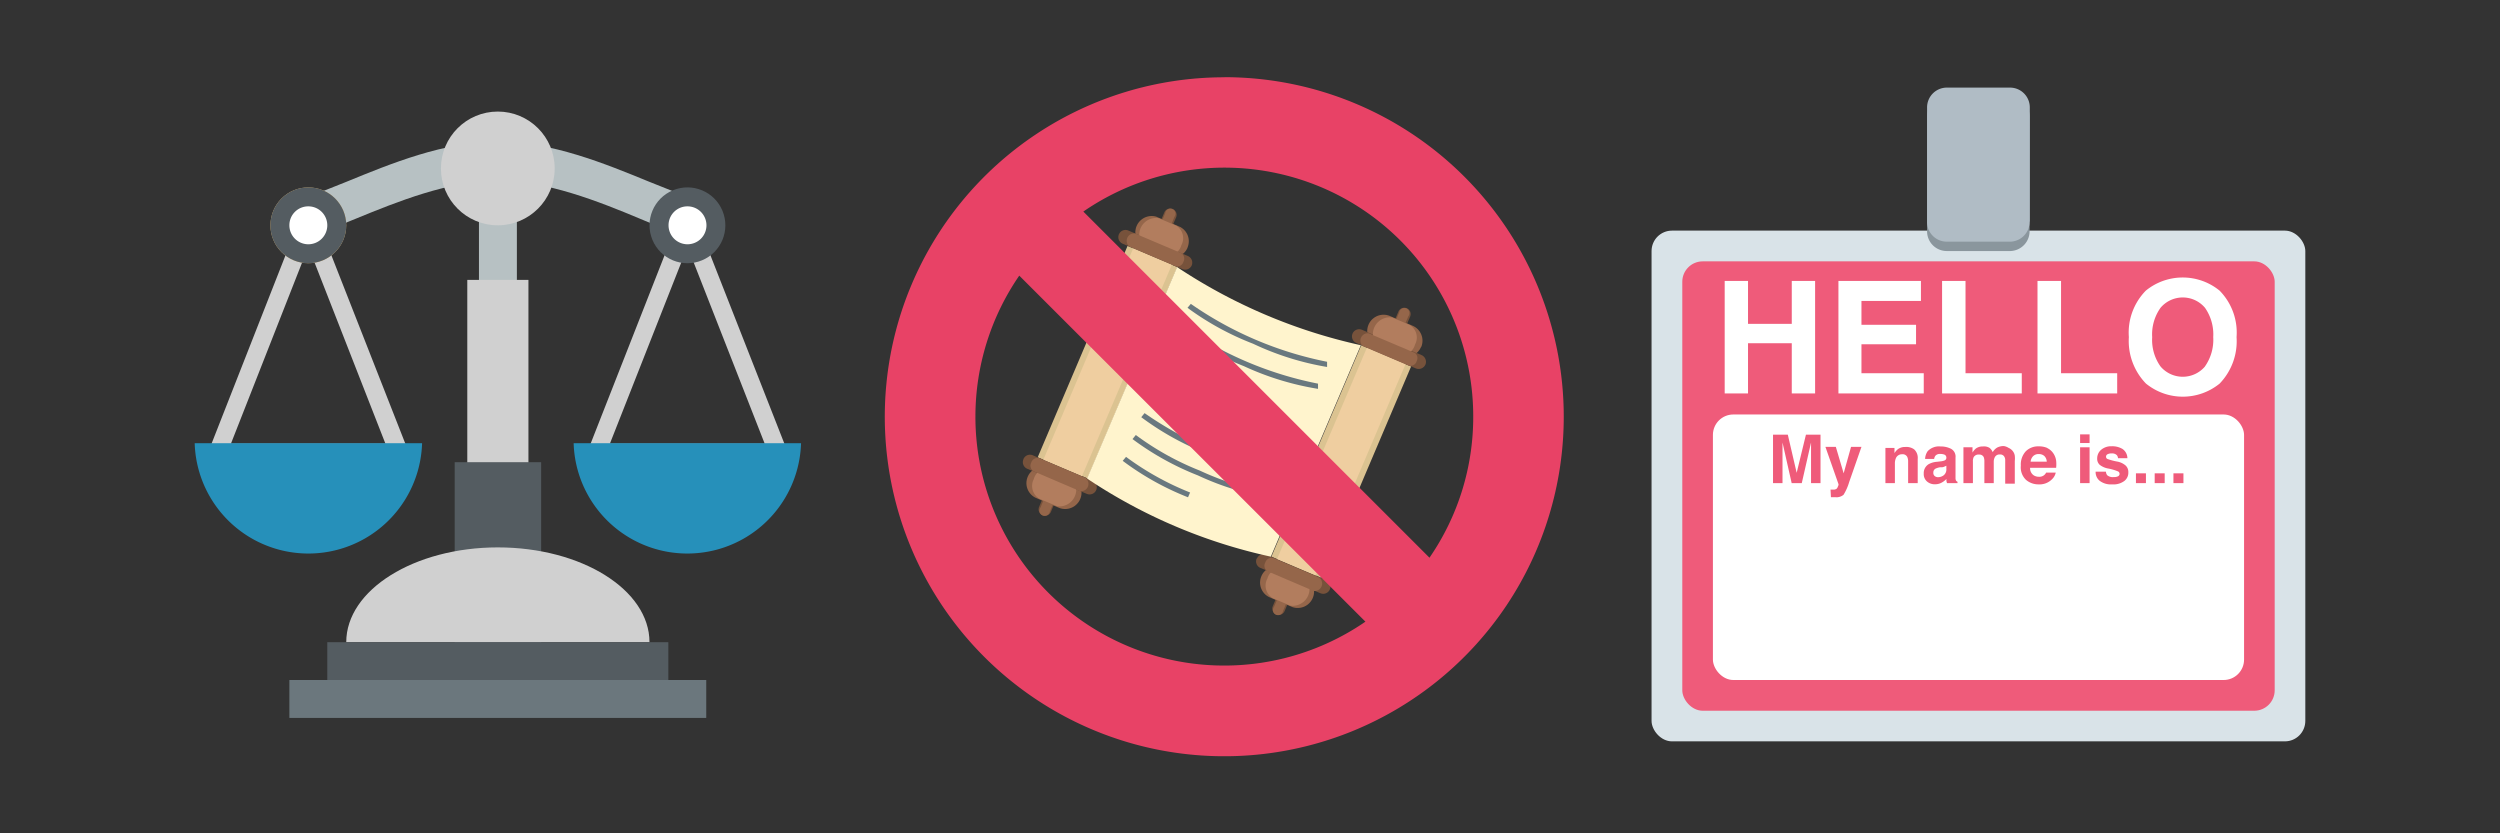<svg id="Layer_1" data-name="Layer 1" xmlns="http://www.w3.org/2000/svg" viewBox="0 0 240 80"><rect x="0" y="0" width="240" height="80" fill="#333333" stroke="none"/><defs><style>.cls-1{fill:#d0d0d0;}.cls-2{fill:#b7c1c3;}.cls-3{fill:#2690ba;}.cls-4{fill:#545c61;}.cls-5{fill:#dab370;}.cls-6{fill:#fff;}.cls-7{fill:#6b777d;}.cls-8{fill:#77523b;}.cls-9{fill:#95664a;}.cls-10{fill:#dbc391;}.cls-11{fill:#b27d5e;}.cls-12{fill:#efcea0;}.cls-13{fill:#fff4cd;}.cls-14{fill:#69787f;}.cls-15{fill:#e84266;}.cls-16{fill:#d9e3e8;}.cls-17{fill:#ef5b7a;}.cls-18{fill:#8a969d;}.cls-19{fill:#b0bcc5;}</style></defs><title>logo-sjmd-community</title><path class="cls-1" d="M22.17,42.59H37L29.6,23.68Zm17.44,1.78h-20l10-25.47Z"/><path class="cls-1" d="M58.55,42.59H73.41L66,23.68ZM76,44.37H56L66,18.9Z"/><path class="cls-2" d="M65.54,18.72s-2.09-.81-3.26-1.29c-4.17-1.71-9.35-3.84-14.49-3.84s-10.31,2.13-14.48,3.84c-1.17.48-3.26,1.29-3.26,1.29l-3.21,2.47s2.58,1.63,3.92,1.15c1-.37,2.17-.84,3.36-1.33,4-1.64,9-3.67,13.67-3.67s9.69,2,13.68,3.67c1.19.49,2.32,1,3.36,1.33,1.33.48,3.91-1.15,3.91-1.15Z"/><path class="cls-3" d="M18.69,42.55a10.92,10.92,0,0,0,21.83,0Z"/><path class="cls-3" d="M55.07,42.55a10.92,10.92,0,0,0,21.83,0Z"/><rect class="cls-2" x="45.98" y="20.72" width="3.64" height="40.02"/><rect class="cls-1" x="44.86" y="26.87" width="5.87" height="33.87"/><rect class="cls-4" x="43.65" y="44.37" width="8.3" height="19.1"/><circle class="cls-5" cx="29.6" cy="21.63" r="3.64"/><circle class="cls-4" cx="65.99" cy="21.63" r="3.64" transform="translate(-3.25 26.9) rotate(-22.5)"/><circle class="cls-4" cx="29.6" cy="21.63" r="3.64"/><path class="cls-6" d="M29.6,19.81a1.82,1.82,0,1,1-1.82,1.82A1.81,1.81,0,0,1,29.6,19.81Z"/><path class="cls-6" d="M66,19.81a1.82,1.82,0,1,1-1.82,1.82A1.81,1.81,0,0,1,66,19.81Z"/><circle class="cls-1" cx="47.79" cy="16.17" r="5.46"/><path class="cls-1" d="M47.79,52.55c-8,0-14.55,4.07-14.55,9.1H62.35C62.35,56.62,55.83,52.55,47.79,52.55Z"/><rect class="cls-4" x="31.42" y="61.65" width="32.74" height="3.64"/><rect class="cls-7" x="27.78" y="65.28" width="40.02" height="3.64"/><g id="Group_65" data-name="Group 65"><g id="Group_62" data-name="Group 62"><g id="Group_26" data-name="Group 26"><path id="Path_33" data-name="Path 33" class="cls-8" d="M112.53,21.74a.61.61,0,1,1-1.13-.47h0l.37-.87a.61.61,0,0,1,1.14.46v0Z"/></g><g id="Group_27" data-name="Group 27"><path id="Path_34" data-name="Path 34" class="cls-8" d="M100.12,47.79a.62.62,0,0,1,.8-.34.62.62,0,0,1,.34.8v0l-.37.88a.62.62,0,0,1-.8.34.62.62,0,0,1-.34-.8v0Z"/></g><g id="Group_28" data-name="Group 28"><path id="Path_35" data-name="Path 35" class="cls-9" d="M114,23.79a1.56,1.56,0,0,1-2,.83h0l-2.2-.94A1.57,1.57,0,0,1,111,20.8l2.19.94a1.54,1.54,0,0,1,.82,2Z"/></g><g id="Group_29" data-name="Group 29"><path id="Path_36" data-name="Path 36" class="cls-9" d="M98.67,45.75a1.56,1.56,0,0,1,2-.83l2.2.93a1.57,1.57,0,0,1-1.23,2.89l-2.19-.94A1.56,1.56,0,0,1,98.67,45.75Z"/></g><g id="Group_30" data-name="Group 30"><rect id="Rectangle_11" data-name="Rectangle 11" class="cls-10" x="95.3" y="32.17" width="22.05" height="5.2" transform="translate(32.73 119.02) rotate(-66.97)"/></g><g id="Group_31" data-name="Group 31"><path id="Path_37" data-name="Path 37" class="cls-8" d="M114.41,25.47a.69.69,0,0,1-.91.36l-5.72-2.43a.69.69,0,0,1,.54-1.27L114,24.56A.7.7,0,0,1,114.41,25.47Z"/></g><g id="Group_32" data-name="Group 32"><path id="Path_38" data-name="Path 38" class="cls-8" d="M98.25,44.07a.68.68,0,0,1,.9-.36l5.72,2.43a.69.69,0,0,1-.54,1.27L98.61,45a.69.69,0,0,1-.36-.91Z"/></g><g id="Group_33" data-name="Group 33"><path id="Path_39" data-name="Path 39" class="cls-9" d="M112.4,21.69a.49.49,0,1,1-1-.15.44.44,0,0,1,.1-.22l.37-.87a.48.48,0,0,1,.56-.41.48.48,0,0,1,.31.78Z"/></g><g id="Group_34" data-name="Group 34"><path id="Path_40" data-name="Path 40" class="cls-9" d="M100.25,47.85a.49.49,0,0,1,1,.15.43.43,0,0,1-.09.22l-.37.87a.49.49,0,0,1-1-.14.52.52,0,0,1,.1-.23Z"/></g><g id="Group_35" data-name="Group 35"><path id="Path_41" data-name="Path 41" class="cls-11" d="M113.41,23.54a1.42,1.42,0,0,1-1.72,1l-1.7-.72a1.62,1.62,0,0,1,1.23-2.88l1.7.72A1.42,1.42,0,0,1,113.41,23.54Z"/></g><g id="Group_36" data-name="Group 36"><path id="Path_42" data-name="Path 42" class="cls-11" d="M99.24,46A1.42,1.42,0,0,1,101,45l1.7.72a1.62,1.62,0,0,1-1.22,2.88l-1.7-.72A1.43,1.43,0,0,1,99.24,46Z"/></g><g id="Group_37" data-name="Group 37"><rect id="Rectangle_12" data-name="Rectangle 12" class="cls-12" x="95.3" y="32.76" width="22.05" height="4.03" transform="translate(32.73 119.02) rotate(-66.97)"/></g><g id="Group_38" data-name="Group 38"><path id="Path_43" data-name="Path 43" class="cls-9" d="M113.61,25.13a.62.62,0,0,1-.75.43l-4.43-1.88a.73.73,0,0,1-.12-1,.7.7,0,0,1,.66-.26l4.43,1.88A.63.63,0,0,1,113.61,25.13Z"/></g><g id="Group_39" data-name="Group 39"><path id="Path_44" data-name="Path 44" class="cls-9" d="M99,44.41A.62.62,0,0,1,99.8,44l4.42,1.88a.73.73,0,0,1,.13,1,.74.74,0,0,1-.67.27l-4.42-1.89A.62.62,0,0,1,99,44.41Z"/></g><g id="Group_40" data-name="Group 40"><path id="Path_45" data-name="Path 45" class="cls-8" d="M135,31.28a.61.61,0,1,1-1.13-.48l.37-.87a.61.61,0,0,1,1.14.45v0Z"/></g><g id="Group_41" data-name="Group 41"><path id="Path_46" data-name="Path 46" class="cls-8" d="M122.55,57.33a.62.62,0,0,1,.8-.34.62.62,0,0,1,.34.8v0l-.37.88a.62.62,0,0,1-.81.32.61.61,0,0,1-.32-.8Z"/></g><g id="Group_42" data-name="Group 42"><path id="Path_47" data-name="Path 47" class="cls-9" d="M136.41,33.33a1.56,1.56,0,0,1-2,.83l-2.2-.93a1.57,1.57,0,0,1,1.23-2.89l2.19.94a1.56,1.56,0,0,1,.82,2Z"/></g><g id="Group_43" data-name="Group 43"><path id="Path_48" data-name="Path 48" class="cls-9" d="M121.1,55.3a1.56,1.56,0,0,1,2-.84l2.2.94a1.57,1.57,0,0,1-1.23,2.88l-2.19-.94A1.55,1.55,0,0,1,121.1,55.3Z"/></g><g id="Group_44" data-name="Group 44"><rect id="Rectangle_13" data-name="Rectangle 13" class="cls-10" x="117.73" y="41.71" width="22.05" height="5.2" transform="translate(37.61 145.47) rotate(-66.97)"/></g><g id="Group_45" data-name="Group 45"><path id="Path_49" data-name="Path 49" class="cls-8" d="M136.84,35a.71.71,0,0,1-.91.37l-5.72-2.44a.69.69,0,0,1,.54-1.27l5.72,2.43A.7.7,0,0,1,136.84,35Z"/></g><g id="Group_46" data-name="Group 46"><path id="Path_50" data-name="Path 50" class="cls-8" d="M120.67,53.61a.69.69,0,0,1,.91-.36l5.72,2.43a.69.69,0,0,1-.54,1.27L121,54.52a.68.68,0,0,1-.36-.9Z"/></g><g id="Group_47" data-name="Group 47"><path id="Path_51" data-name="Path 51" class="cls-9" d="M134.83,31.23a.48.48,0,0,1-.55.42.5.5,0,0,1-.42-.56.52.52,0,0,1,.1-.23l.37-.87a.5.5,0,0,1,.56-.42.49.49,0,0,1,.41.56.43.43,0,0,1-.1.23Z"/></g><g id="Group_48" data-name="Group 48"><path id="Path_52" data-name="Path 52" class="cls-9" d="M122.68,57.39a.49.49,0,0,1,.55-.42.5.5,0,0,1,.42.56.43.43,0,0,1-.1.23l-.37.87a.49.49,0,0,1-.55.42.48.48,0,0,1-.42-.55.43.43,0,0,1,.1-.24l.37-.87Z"/></g><g id="Group_49" data-name="Group 49"><path id="Path_53" data-name="Path 53" class="cls-11" d="M135.84,33.08a1.41,1.41,0,0,1-1.72,1l-1.7-.72a1.62,1.62,0,0,1,1.23-2.88l1.69.72A1.41,1.41,0,0,1,135.84,33.08Z"/></g><g id="Group_50" data-name="Group 50"><path id="Path_54" data-name="Path 54" class="cls-11" d="M121.67,55.54a1.43,1.43,0,0,1,1.72-1l1.7.72a1.62,1.62,0,0,1-1.23,2.88l-1.69-.72A1.41,1.41,0,0,1,121.67,55.54Z"/></g><g id="Group_51" data-name="Group 51"><rect id="Rectangle_14" data-name="Rectangle 14" class="cls-12" x="117.73" y="42.3" width="22.05" height="4.03" transform="translate(37.61 145.47) rotate(-66.97)"/></g><g id="Group_52" data-name="Group 52"><path id="Path_55" data-name="Path 55" class="cls-9" d="M136,34.67a.62.62,0,0,1-.76.43l-4.42-1.88A.71.71,0,0,1,131.4,32l4.43,1.88A.63.63,0,0,1,136,34.67Z"/></g><g id="Group_53" data-name="Group 53"><path id="Path_56" data-name="Path 56" class="cls-9" d="M121.47,54a.63.63,0,0,1,.76-.43l4.42,1.88a.72.72,0,0,1-.54,1.28l-4.43-1.89A.62.62,0,0,1,121.47,54Z"/></g><g id="Group_54" data-name="Group 54"><path id="Path_57" data-name="Path 57" class="cls-13" d="M122,53.44a51.25,51.25,0,0,1-17.64-7.5L113,25.64a52,52,0,0,0,17.64,7.5Z"/></g><g id="Group_55" data-name="Group 55"><path id="Path_58" data-name="Path 58" class="cls-14" d="M120.3,33A27,27,0,0,1,114,29.55l.32-.38a34.67,34.67,0,0,0,13.08,5.56l0,.5A27.06,27.06,0,0,1,120.3,33Z"/></g><g id="Group_56" data-name="Group 56"><path id="Path_59" data-name="Path 59" class="cls-14" d="M119.41,35.15a27,27,0,0,1-6.28-3.5l.32-.38a34.6,34.6,0,0,0,13.08,5.56l0,.5A27.22,27.22,0,0,1,119.41,35.15Z"/></g><g id="Group_57" data-name="Group 57"><path id="Path_60" data-name="Path 60" class="cls-14" d="M118.52,37.24a26.64,26.64,0,0,1-6.28-3.49l.32-.38a26.8,26.8,0,0,0,6.15,3.41Z"/></g><g id="Group_58" data-name="Group 58"><path id="Path_61" data-name="Path 61" class="cls-14" d="M116.73,41.44a35.52,35.52,0,0,1-3.21-1.54l.24-.44A33.42,33.42,0,0,0,116.93,41a26.72,26.72,0,0,0,6.92,2.15l0,.5A27.44,27.44,0,0,1,116.73,41.44Z"/></g><g id="Group_59" data-name="Group 59"><path id="Path_62" data-name="Path 62" class="cls-14" d="M115.84,43.54a27,27,0,0,1-6.28-3.49l.32-.39A34.62,34.62,0,0,0,123,45.23l0,.5A27.57,27.57,0,0,1,115.84,43.54Z"/></g><g id="Group_60" data-name="Group 60"><path id="Path_63" data-name="Path 63" class="cls-14" d="M115,45.64a27,27,0,0,1-6.28-3.49l.32-.39a26.84,26.84,0,0,0,6.15,3.42,26.44,26.44,0,0,0,6.93,2.14l0,.5A26.61,26.61,0,0,1,115,45.64Z"/></g><g id="Group_61" data-name="Group 61"><path id="Path_64" data-name="Path 64" class="cls-14" d="M114.05,47.74a26.77,26.77,0,0,1-6.27-3.5l.32-.38a27.22,27.22,0,0,0,6.15,3.42Z"/></g></g><g id="Group_64" data-name="Group 64"><g id="Group_63" data-name="Group 63"><path id="Path_65" data-name="Path 65" class="cls-15" d="M93.64,40a23.88,23.88,0,0,1,4.21-13.54l33.23,33.22A23.89,23.89,0,0,1,93.64,40Zm47.79,0a23.79,23.79,0,0,1-4.2,13.54L104,20.31A23.88,23.88,0,0,1,141.43,40ZM117.54,7.42A32.59,32.59,0,1,0,150.12,40h0A32.59,32.59,0,0,0,117.54,7.41h0Z"/></g></g></g><rect class="cls-16" x="158.55" y="22.14" width="62.76" height="49.03" rx="1.96"/><rect class="cls-17" x="161.5" y="25.09" width="56.87" height="43.14" rx="1.96"/><polygon class="cls-6" points="165.57 37.77 165.57 26.97 167.81 26.97 167.81 31.09 172.01 31.09 172.01 26.97 174.25 26.97 174.25 37.77 172.01 37.77 172.01 32.95 167.81 32.95 167.81 37.77 165.57 37.77"/><polygon class="cls-6" points="184.41 28.89 178.7 28.89 178.7 31.18 183.94 31.18 183.94 33.05 178.7 33.05 178.7 35.83 184.68 35.83 184.68 37.77 176.49 37.77 176.49 26.97 184.41 26.97 184.41 28.89"/><polygon class="cls-6" points="186.44 26.97 188.69 26.97 188.69 35.83 194.09 35.83 194.09 37.77 186.44 37.77 186.44 26.97"/><polygon class="cls-6" points="195.6 26.97 197.86 26.97 197.86 35.83 203.25 35.83 203.25 37.77 195.6 37.77 195.6 26.97 195.6 26.97"/><path class="cls-6" d="M211.68,35.17a4.45,4.45,0,0,0,.79-2.81,4.45,4.45,0,0,0-.79-2.81,2.79,2.79,0,0,0-4.27,0,4.4,4.4,0,0,0-.8,2.82,4.39,4.39,0,0,0,.8,2.81,2.8,2.8,0,0,0,4.27,0Zm1.41,1.65a5.6,5.6,0,0,1-7.08,0,5.87,5.87,0,0,1-1.64-4.46A5.75,5.75,0,0,1,206,27.9a5.6,5.6,0,0,1,7.08,0,5.74,5.74,0,0,1,1.63,4.46A5.86,5.86,0,0,1,213.09,36.82Z"/><path class="cls-18" d="M194.84,22.18A1.9,1.9,0,0,1,193,24.1h-6.09A1.89,1.89,0,0,1,185,22.18V11.25a1.89,1.89,0,0,1,1.86-1.93H193a1.9,1.9,0,0,1,1.86,1.93Z"/><path class="cls-19" d="M194.84,21.27A1.9,1.9,0,0,1,193,23.2h-6.09A1.89,1.89,0,0,1,185,21.27V10.34a1.9,1.9,0,0,1,1.86-1.93H193a1.9,1.9,0,0,1,1.86,1.93V21.27Z"/><rect class="cls-6" x="164.44" y="39.79" width="50.99" height="25.49" rx="1.96"/><path class="cls-17" d="M173.37,41.73h1.4v4.65h-.91V42.85c0-.16,0-.29,0-.37l-.89,3.9H172l-.88-3.9c0,.08,0,.21,0,.37v3.53h-.91V41.73h1.42l.85,3.66Z"/><path class="cls-17" d="M175.73,47h.37a.59.59,0,0,0,.2-.07.48.48,0,0,0,.14-.23.41.41,0,0,0,.06-.21l-1.26-3.59h1l.75,2.54.71-2.54h1l-1.18,3.38a5,5,0,0,1-.54,1.22,1.06,1.06,0,0,1-.8.23h-.41Z"/><path class="cls-17" d="M183.76,43.14a1.1,1.1,0,0,1,.34.92v2.32h-.92V44.29a1,1,0,0,0-.08-.42.49.49,0,0,0-.5-.26A.62.62,0,0,0,182,44a1.28,1.28,0,0,0-.09.52v1.86H181V43h.87v.5a1.46,1.46,0,0,1,.33-.38,1.14,1.14,0,0,1,.7-.21A1.28,1.28,0,0,1,183.76,43.14Z"/><path class="cls-17" d="M186.85,44.71l-.18.08a.77.77,0,0,1-.24.07l-.2,0a1.61,1.61,0,0,0-.42.13.41.41,0,0,0-.21.38.39.39,0,0,0,.13.33.5.5,0,0,0,.32.11.9.9,0,0,0,.54-.18.71.71,0,0,0,.26-.62v-.33Zm-.55-.42a1.39,1.39,0,0,0,.36-.08.27.27,0,0,0,.19-.26.31.31,0,0,0-.15-.29,1,1,0,0,0-.43-.08.56.56,0,0,0-.46.16.59.59,0,0,0-.13.32h-.87a1.37,1.37,0,0,1,.25-.75,1.49,1.49,0,0,1,1.23-.45,2.18,2.18,0,0,1,1,.22.85.85,0,0,1,.44.85v1.58c0,.11,0,.24,0,.4a.52.52,0,0,0,.05.23.31.31,0,0,0,.14.11v.13h-1a.82.82,0,0,1-.06-.19,1.25,1.25,0,0,1,0-.21,1.85,1.85,0,0,1-.44.34,1.3,1.3,0,0,1-.66.17,1.11,1.11,0,0,1-.77-.27.93.93,0,0,1-.31-.75,1,1,0,0,1,.49-.92,2,2,0,0,1,.8-.22Z"/><path class="cls-17" d="M192.83,43a1,1,0,0,1,.4.31.93.93,0,0,1,.19.44,2.27,2.27,0,0,1,0,.51v2.17h-.92V44.19a.61.61,0,0,0-.07-.32.44.44,0,0,0-.44-.24.5.5,0,0,0-.51.31.93.93,0,0,0-.08.39v2.05h-.9V44.33a1.18,1.18,0,0,0-.06-.44.45.45,0,0,0-.45-.25.53.53,0,0,0-.52.25.91.91,0,0,0-.07.42v2.07h-.91V42.94h.87v.51a1.51,1.51,0,0,1,.32-.39,1.1,1.1,0,0,1,.68-.2A1,1,0,0,1,191,43a1,1,0,0,1,.3.41,1.19,1.19,0,0,1,.44-.45,1.41,1.41,0,0,1,.62-.14A1.2,1.2,0,0,1,192.83,43Z"/><path class="cls-17" d="M195.18,43.79a.87.87,0,0,0-.24.53h1.55a.81.81,0,0,0-.24-.55.79.79,0,0,0-.53-.18A.73.73,0,0,0,195.18,43.79Zm1.35-.78a1.51,1.51,0,0,1,.59.51,1.65,1.65,0,0,1,.27.71,3.28,3.28,0,0,1,0,.68h-2.5a.81.81,0,0,0,.36.73.94.94,0,0,0,.49.13.73.73,0,0,0,.5-.16.78.78,0,0,0,.19-.24h.92A1.2,1.2,0,0,1,197,46a1.67,1.67,0,0,1-1.29.5,1.83,1.83,0,0,1-1.21-.43A1.66,1.66,0,0,1,194,44.7a1.87,1.87,0,0,1,.48-1.38,1.67,1.67,0,0,1,1.23-.47A2,2,0,0,1,196.53,43Z"/><path class="cls-17" d="M199.69,42.94h.91v3.44h-.91Zm.91-.41h-.91V41.7h.91Z"/><path class="cls-17" d="M202.17,45.28a.61.61,0,0,0,.12.34.83.83,0,0,0,.62.18.89.89,0,0,0,.43-.08.26.26,0,0,0,0-.46,4.62,4.62,0,0,0-.94-.28,1.85,1.85,0,0,1-.83-.36.78.78,0,0,1-.24-.62,1.08,1.08,0,0,1,.38-.82,1.48,1.48,0,0,1,1-.34,1.94,1.94,0,0,1,1.05.26,1.09,1.09,0,0,1,.47.89h-.9a.55.55,0,0,0-.1-.28.62.62,0,0,0-.5-.18.79.79,0,0,0-.43.09.26.26,0,0,0-.12.21.24.24,0,0,0,.13.23,5.78,5.78,0,0,0,.94.25,1.7,1.7,0,0,1,.81.38.85.85,0,0,1,.26.65,1,1,0,0,1-.38.83,1.75,1.75,0,0,1-1.18.33,1.77,1.77,0,0,1-1.2-.35,1.08,1.08,0,0,1-.38-.87Z"/><rect class="cls-17" x="205.05" y="45.44" width="0.96" height="0.94"/><rect class="cls-17" x="206.85" y="45.44" width="0.96" height="0.94"/><rect class="cls-17" x="208.65" y="45.44" width="0.96" height="0.94"/></svg>